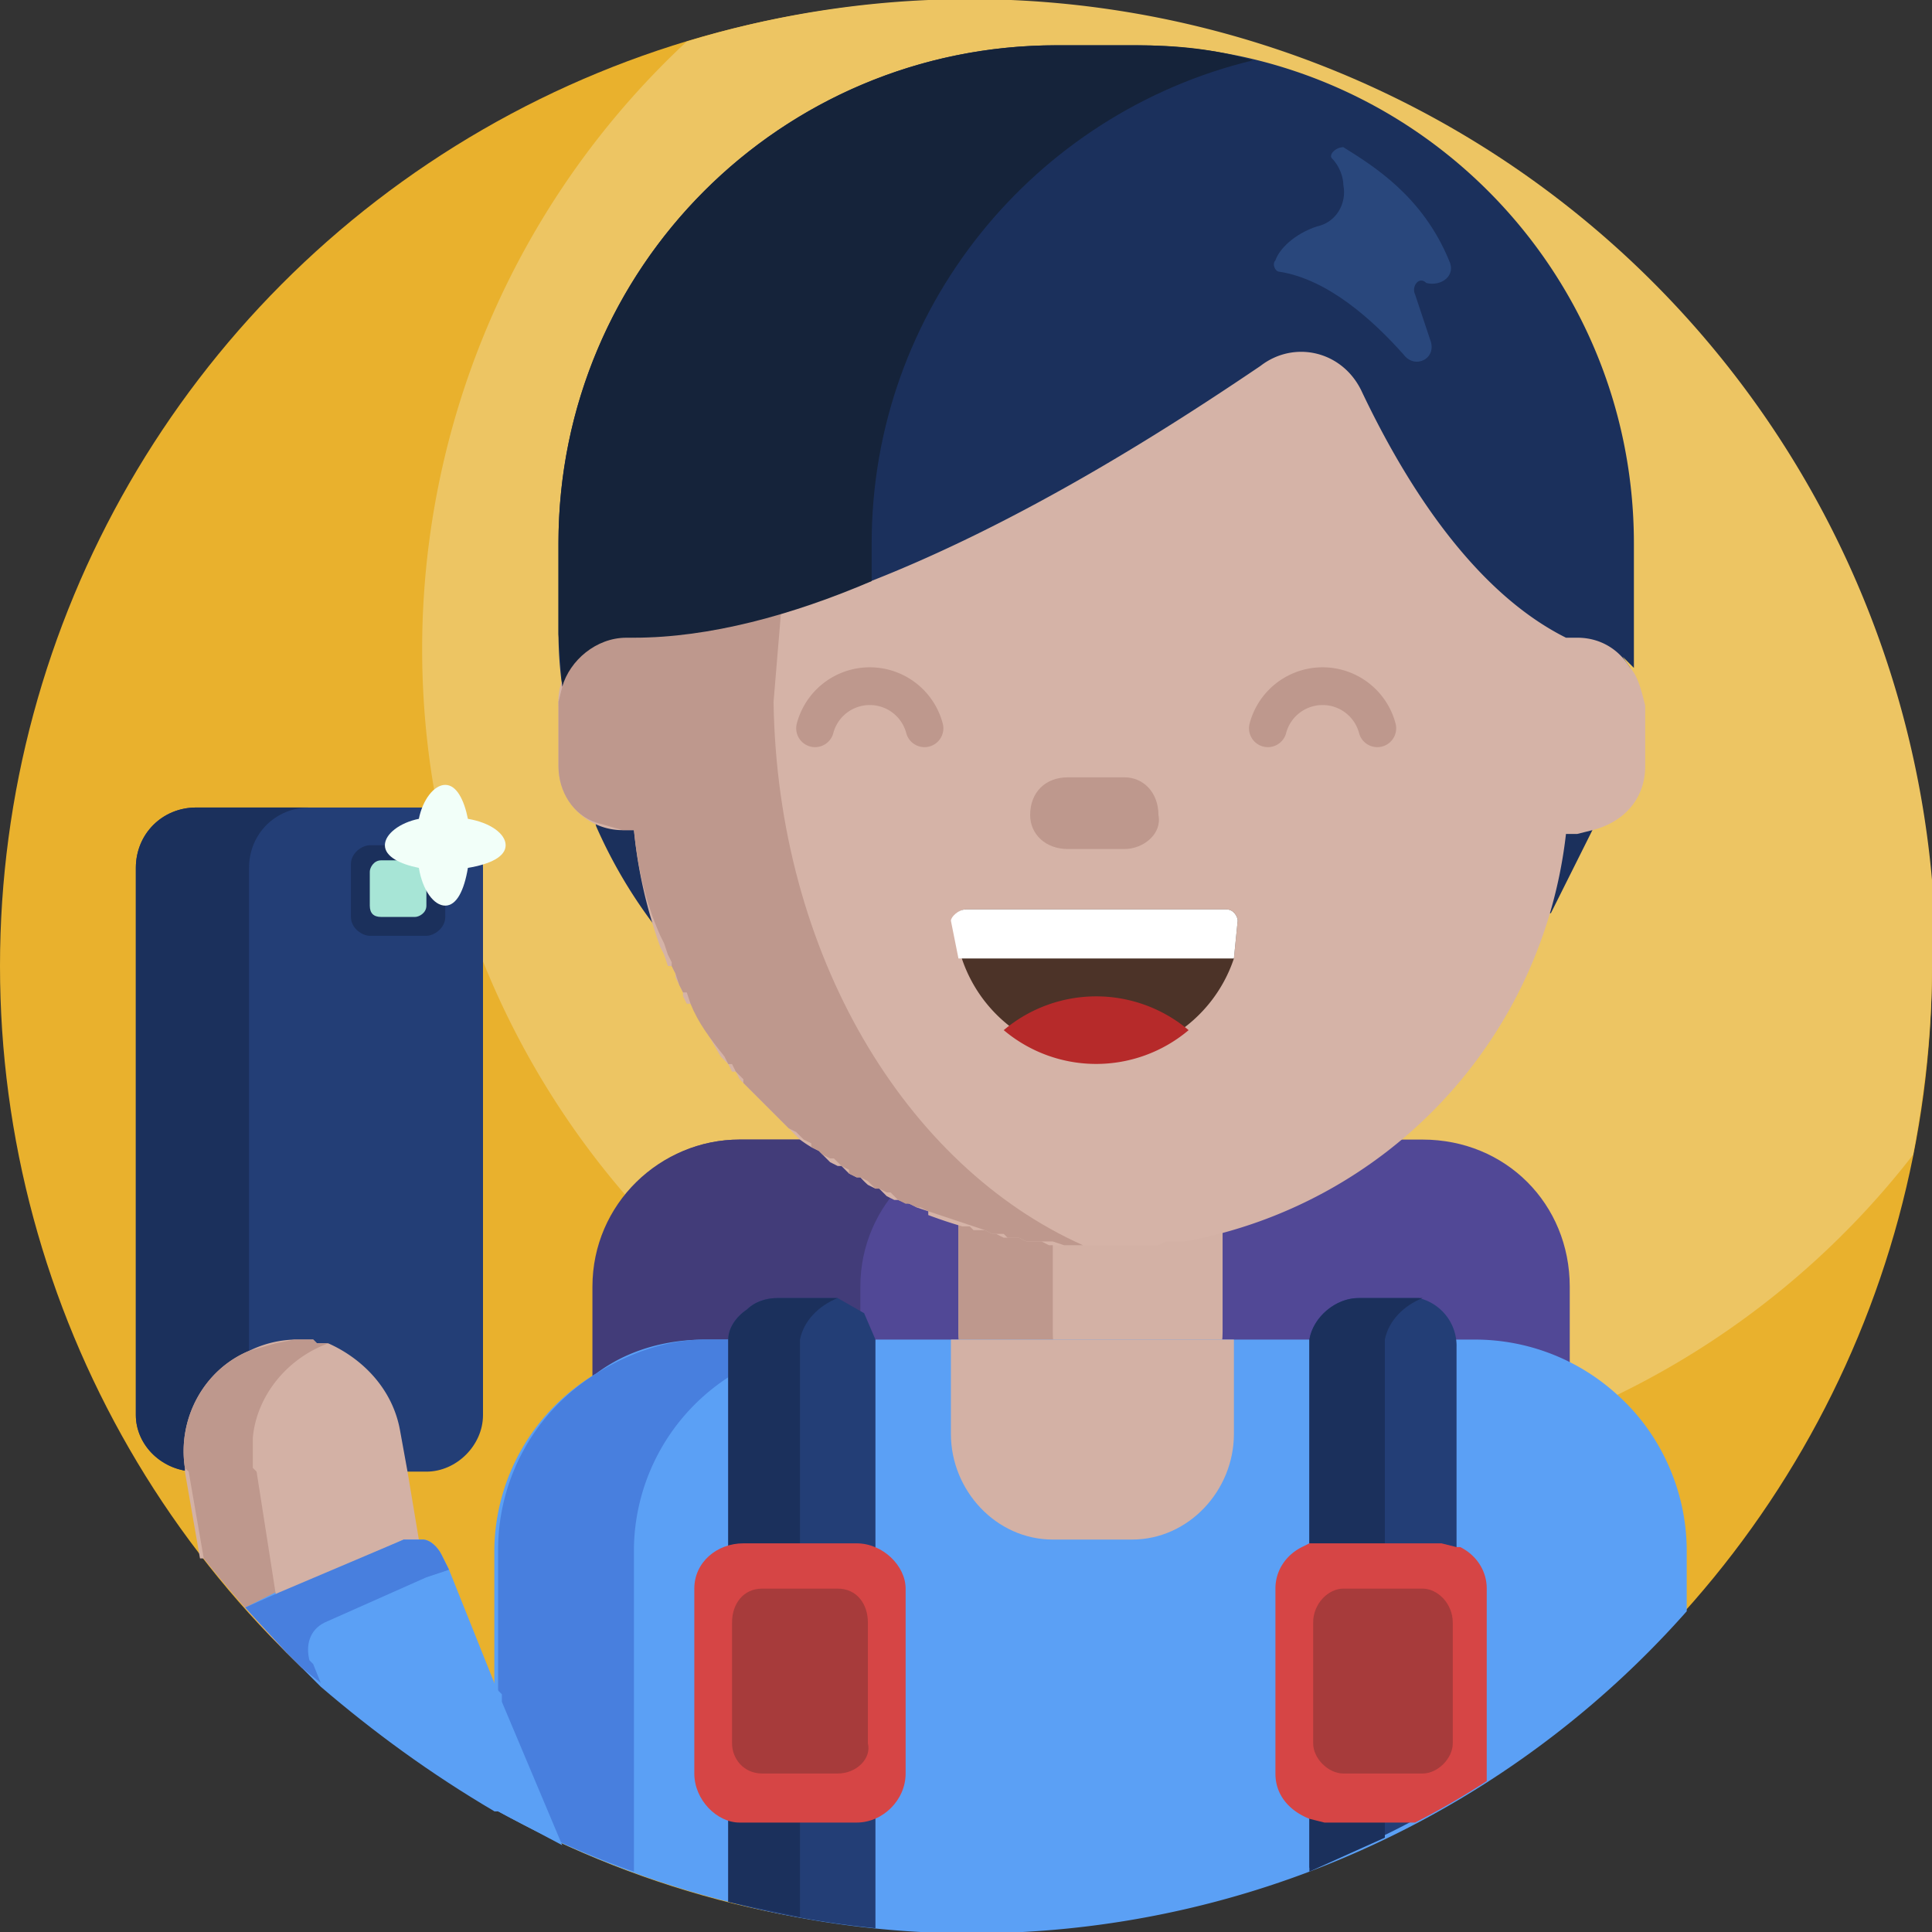 <svg xmlns="http://www.w3.org/2000/svg" viewBox="0 0 512 512" xml:space="preserve"><rect x="0" y="0" width="512" height="512" fill="#333333" stroke="none"/><style>.st5{fill:#5ba0f5}.st23{fill:#1b305c}.st33{fill:#487fde}.st42{fill:#233e76}.st177{fill:#d3b1a5}.st178{fill:#be988d}.st181{fill:#d64545}.st182{fill:#a73b3b}.st184{fill:none;stroke:#be988d;stroke-width:10;stroke-linecap:round;stroke-miterlimit:10}</style><g id="BULINE"><circle id="XMLID_1070_" cx="256" cy="256" r="256" fill="#e9b12d"/></g><g id="Icons"><g id="XMLID_4368_"><path id="XMLID_2467_" fill="#edc563" d="M512 256c0 17-2 34-5 50a222 222 0 0 1-175 86h-8a219 219 0 0 1-92-24l-4-1-16-10-1-1-1-1a200 200 0 0 1-44-38 221 221 0 0 1-50-103l-1-5a220 220 0 0 1 67-198 256 256 0 0 1 331 245z"/><path id="XMLID_2323_" fill="#514896" d="M416 410H158v-69c0-22 17-39 38-39h181c22 0 39 17 39 39v69z"/><path id="XMLID_2322_" fill="#423c79" d="M267 302c-21 0-39 17-39 39v69h-71v-69c0-22 18-39 39-39h71z"/><path id="XMLID_2284_" d="M298 378h-18c-14 0-26-11-26-25v-43c0-14 12-26 26-26h18c14 0 26 12 26 26v43c0 14-12 25-26 25z" class="st177"/><path id="XMLID_2282_" d="M301 378h-21c-15 0-26-11-26-25v-43c0-14 11-26 26-26h21c-12 2-22 13-22 26v43c0 13 10 23 22 25z" class="st178"/><path id="XMLID_2027_" d="M301 12h-21c-73 0-132 59-132 132v24a105 105 0 0 0 1 14l9 37a129 129 0 0 0 16 27l1 2 236-6 11-22 10-43-2-3 3 3v-33c0-73-59-132-132-132z" class="st23"/><path id="XMLID_1707_" fill="#29477c" d="M356 39c8 5 21 13 28 30 2 4-2 7-6 6-2-2-4 1-3 3l4 12c2 5-4 8-7 4-8-9-20-20-33-22-1 0-2-2-1-3 1-3 5-7 11-9 5-1 8-6 7-11 0-2-1-5-3-7-1-1 1-3 3-3z"/><g id="XMLID_2315_"><path id="XMLID_2321_" d="M113 390H52c-9 0-16-7-16-15V230c0-9 7-16 16-16h61c8 0 15 7 15 16v145c0 8-7 15-15 15z" class="st42"/><path id="XMLID_2320_" d="M82 390H52c-9 0-16-7-16-15V230c0-9 7-16 16-16h30c-9 0-16 7-16 16v145c0 8 7 15 16 15z" class="st23"/><path id="XMLID_2318_" d="M98 248h15c2 0 5-2 5-5v-14c0-3-3-5-5-5H98c-2 0-5 2-5 5v14c0 3 3 5 5 5z" class="st23"/><path id="XMLID_2317_" fill="#a7e5d6" d="M101 243h9c1 0 3-1 3-3v-9l-3-3h-9c-2 0-3 2-3 3v9c0 2 1 3 3 3z"/><path id="XMLID_2316_" fill="#f2fff9" d="M134 224c0-3-4-6-10-7-1-5-3-9-6-9s-6 4-7 9c-5 1-9 4-9 7s4 5 9 6c1 6 4 10 7 10s5-4 6-10c6-1 10-3 10-6z"/></g><path id="XMLID_2426_" d="M447 411v16a253 253 0 0 1-254 77 259 259 0 0 1-61-24h-1v-69a55 55 0 0 1 27-47c8-6 18-9 29-9h204a56 56 0 0 1 38 15c11 10 18 25 18 41z" class="st5"/><path id="XMLID_2369_" d="m223 355-10 1h-1l-1 1c-6 1-13 4-18 8a55 55 0 0 0-25 45v86a248 248 0 0 1-36-16v-69a55 55 0 0 1 26-47c8-5 18-9 29-9h36z" class="st33"/><path id="XMLID_2390_" d="M232 357v154a252 252 0 0 1-39-7V355c0-3 2-6 5-8 2-2 5-3 8-3h16l7 4 3 7v2z" class="st42"/><path id="XMLID_2377_" d="M222 344c-5 2-9 6-10 11v153l-19-4V355c0-3 2-6 5-8 2-2 5-3 8-3h16z" class="st23"/><path id="XMLID_2309_" d="M227 483h-31c-6 0-12-6-12-13v-49c0-7 6-12 13-12h30c7 0 13 6 13 12v49c0 7-6 13-13 13z" class="st181"/><path id="XMLID_2308_" d="M222 470h-20c-5 0-8-4-8-8v-32c0-5 3-9 8-9h20c5 0 8 4 8 9v32c1 4-3 8-8 8z" class="st182"/><path id="XMLID_2363_" d="M386 357v119a250 250 0 0 1-39 19V355c1-6 7-11 13-11h16a13 13 0 0 1 10 13z" class="st42"/><path id="XMLID_2371_" d="M377 344c-5 2-9 6-10 11v132l-20 9V355c1-6 7-11 13-11h17z" class="st23"/><path id="XMLID_2357_" d="M394 421v51a209 209 0 0 1-19 11h-24l-4-1c-5-2-9-6-9-12v-49c0-5 3-9 7-11l2-1h35l4 1h1c4 2 7 6 7 11z" class="st181"/><path id="XMLID_2286_" d="M377 470h-21c-4 0-8-4-8-8v-32c0-5 4-9 8-9h21c4 0 8 4 8 9v32c0 4-4 8-8 8z" class="st182"/><path id="XMLID_2285_" d="M300 408h-21c-15 0-27-13-27-28v-25h75v25c0 15-12 28-27 28z" class="st177"/><path id="XMLID_2359_" d="m117 435-34 6-3 1-4-4a340 340 0 0 1-22-25h-1l-4-23v-1c-2-13 5-26 17-31a29 29 0 0 1 12-3h5l1 1h3c9 4 17 12 19 23l2 11 3 18 2 10 4 17z" class="st177"/><path id="XMLID_2364_" d="M67 381v8l1 1 5 32 3 16a340 340 0 0 1-22-25l-4-23-1-1c-2-13 5-26 17-31l7-2 5-1h5l1 1h3c-11 4-19 14-20 25z" class="st178"/><path id="XMLID_2354_" d="m149 489-17-9h-1c-17-10-32-21-46-33l-5-5-4-4-11-12 8-4v1l34-15h5c2 0 4 2 5 4l2 4 12 30 1 2 1 1v2l16 38z" class="st5"/><path id="XMLID_2311_" d="m119 416-6 2-27 12c-4 2-5 6-4 10l1 1 2 5-5-4-4-4-11-12 9-4 33-14h5c2 0 4 2 5 4l2 4z" class="st33"/><path id="XMLID_2267_" fill="#d5b3a7" d="M432 177c-3-5-8-8-14-8h-3c-26-13-44-44-54-65-5-11-18-14-27-7-34 23-107 70-167 72h-2a17 17 0 0 0-17 18v16a17 17 0 0 0 17 17h3a127 127 0 0 0 7 31l1 2 1 3h1l1 2v1l1 2 1 2v1l1 2h1l8 14 2 2 1 2h1l1 2 1 1 1 1 1 1 1 1 1 1 1 1 1 1 1 1 1 1 1 1 1 1 1 1 1 1 1 1 1 1 1 1a32 32 0 0 0 3 2l2 1 1 1 1 1 1 1 2 1h1l1 1 1 1 2 1h1a23 23 0 0 0 2 2l2 1h1l1 1 1 1 2 1h1a34 34 0 0 0 3 1l2 1 3 1v1a122 122 0 0 0 9 3h2l1 1h3l2 1h1l2 1h4l2 1h4l2 1h29l2-1h5a124 124 0 0 0 101-108h3l4-1c8-2 14-8 14-17v-16c-1-4-2-8-4-10z"/><path id="XMLID_2265_" d="M287 330h-5l-3-1c0 1 0 1 0 0h-7l-2-1h-3l-1-1h-3l-2-1-3-1-3-1-9-3-2-1h-1l-2-1h-1l-2-1-1-1-1-1h-1l-2-1h-1l-1-1-1-1-2-1h-1l-2-1v-1l-2-1-1-1-1-1h-1l-2-1-1-1-2-1v-1l-2-1-1-1-1-1-2-1-1-1-1-1-1-1-1-1-1-1-1-1-1-1-1-1-1-1-1-1-1-1-1-1v-1l-2-2-1-2h-1l-1-2c-4-5-7-9-9-14l-1-3h-1l-1-2-1-3-1-2v-1l-1-2-1-3-1-2c-4-9-6-18-7-28h-3l-7-2c-6-2-10-8-10-15v-17l1-4c2-7 8-13 16-13h2c13 0 26-3 40-7l-2 24c1 67 35 123 82 144z" class="st178"/><path id="XMLID_2035_" fill="#15233a" d="M332 16c-58 14-101 66-101 128v10c-21 9-43 15-63 15h-2c-8 0-15 6-17 13l-1-14v-24c0-73 59-132 132-132h21c11 0 21 1 31 4z"/><path id="XMLID_2034_" d="M298 225h-15c-6 0-10-4-10-9 0-6 4-10 10-10h15c5 0 9 4 9 10 1 5-4 9-9 9z" class="st178"/><path id="XMLID_2033_" d="M245 193a15 15 0 0 0-29 0" class="st184"/><path id="XMLID_2032_" d="M365 193a15 15 0 0 0-29 0" class="st184"/><path id="XMLID_2031_" fill="#4c3328" d="M325 241c2 0 3 2 3 3l-1 10a38 38 0 0 1-74-10c0-1 1-3 3-3h69z"/><path id="XMLID_2030_" fill="#b62a2a" d="M315 273a38 38 0 0 1-49 0 38 38 0 0 1 49 0z"/><path id="XMLID_2029_" fill="#fff" d="M325 241c2 0 3 2 3 3l-1 10h-73l-2-10c0-1 2-3 4-3h69z"/></g></g></svg>